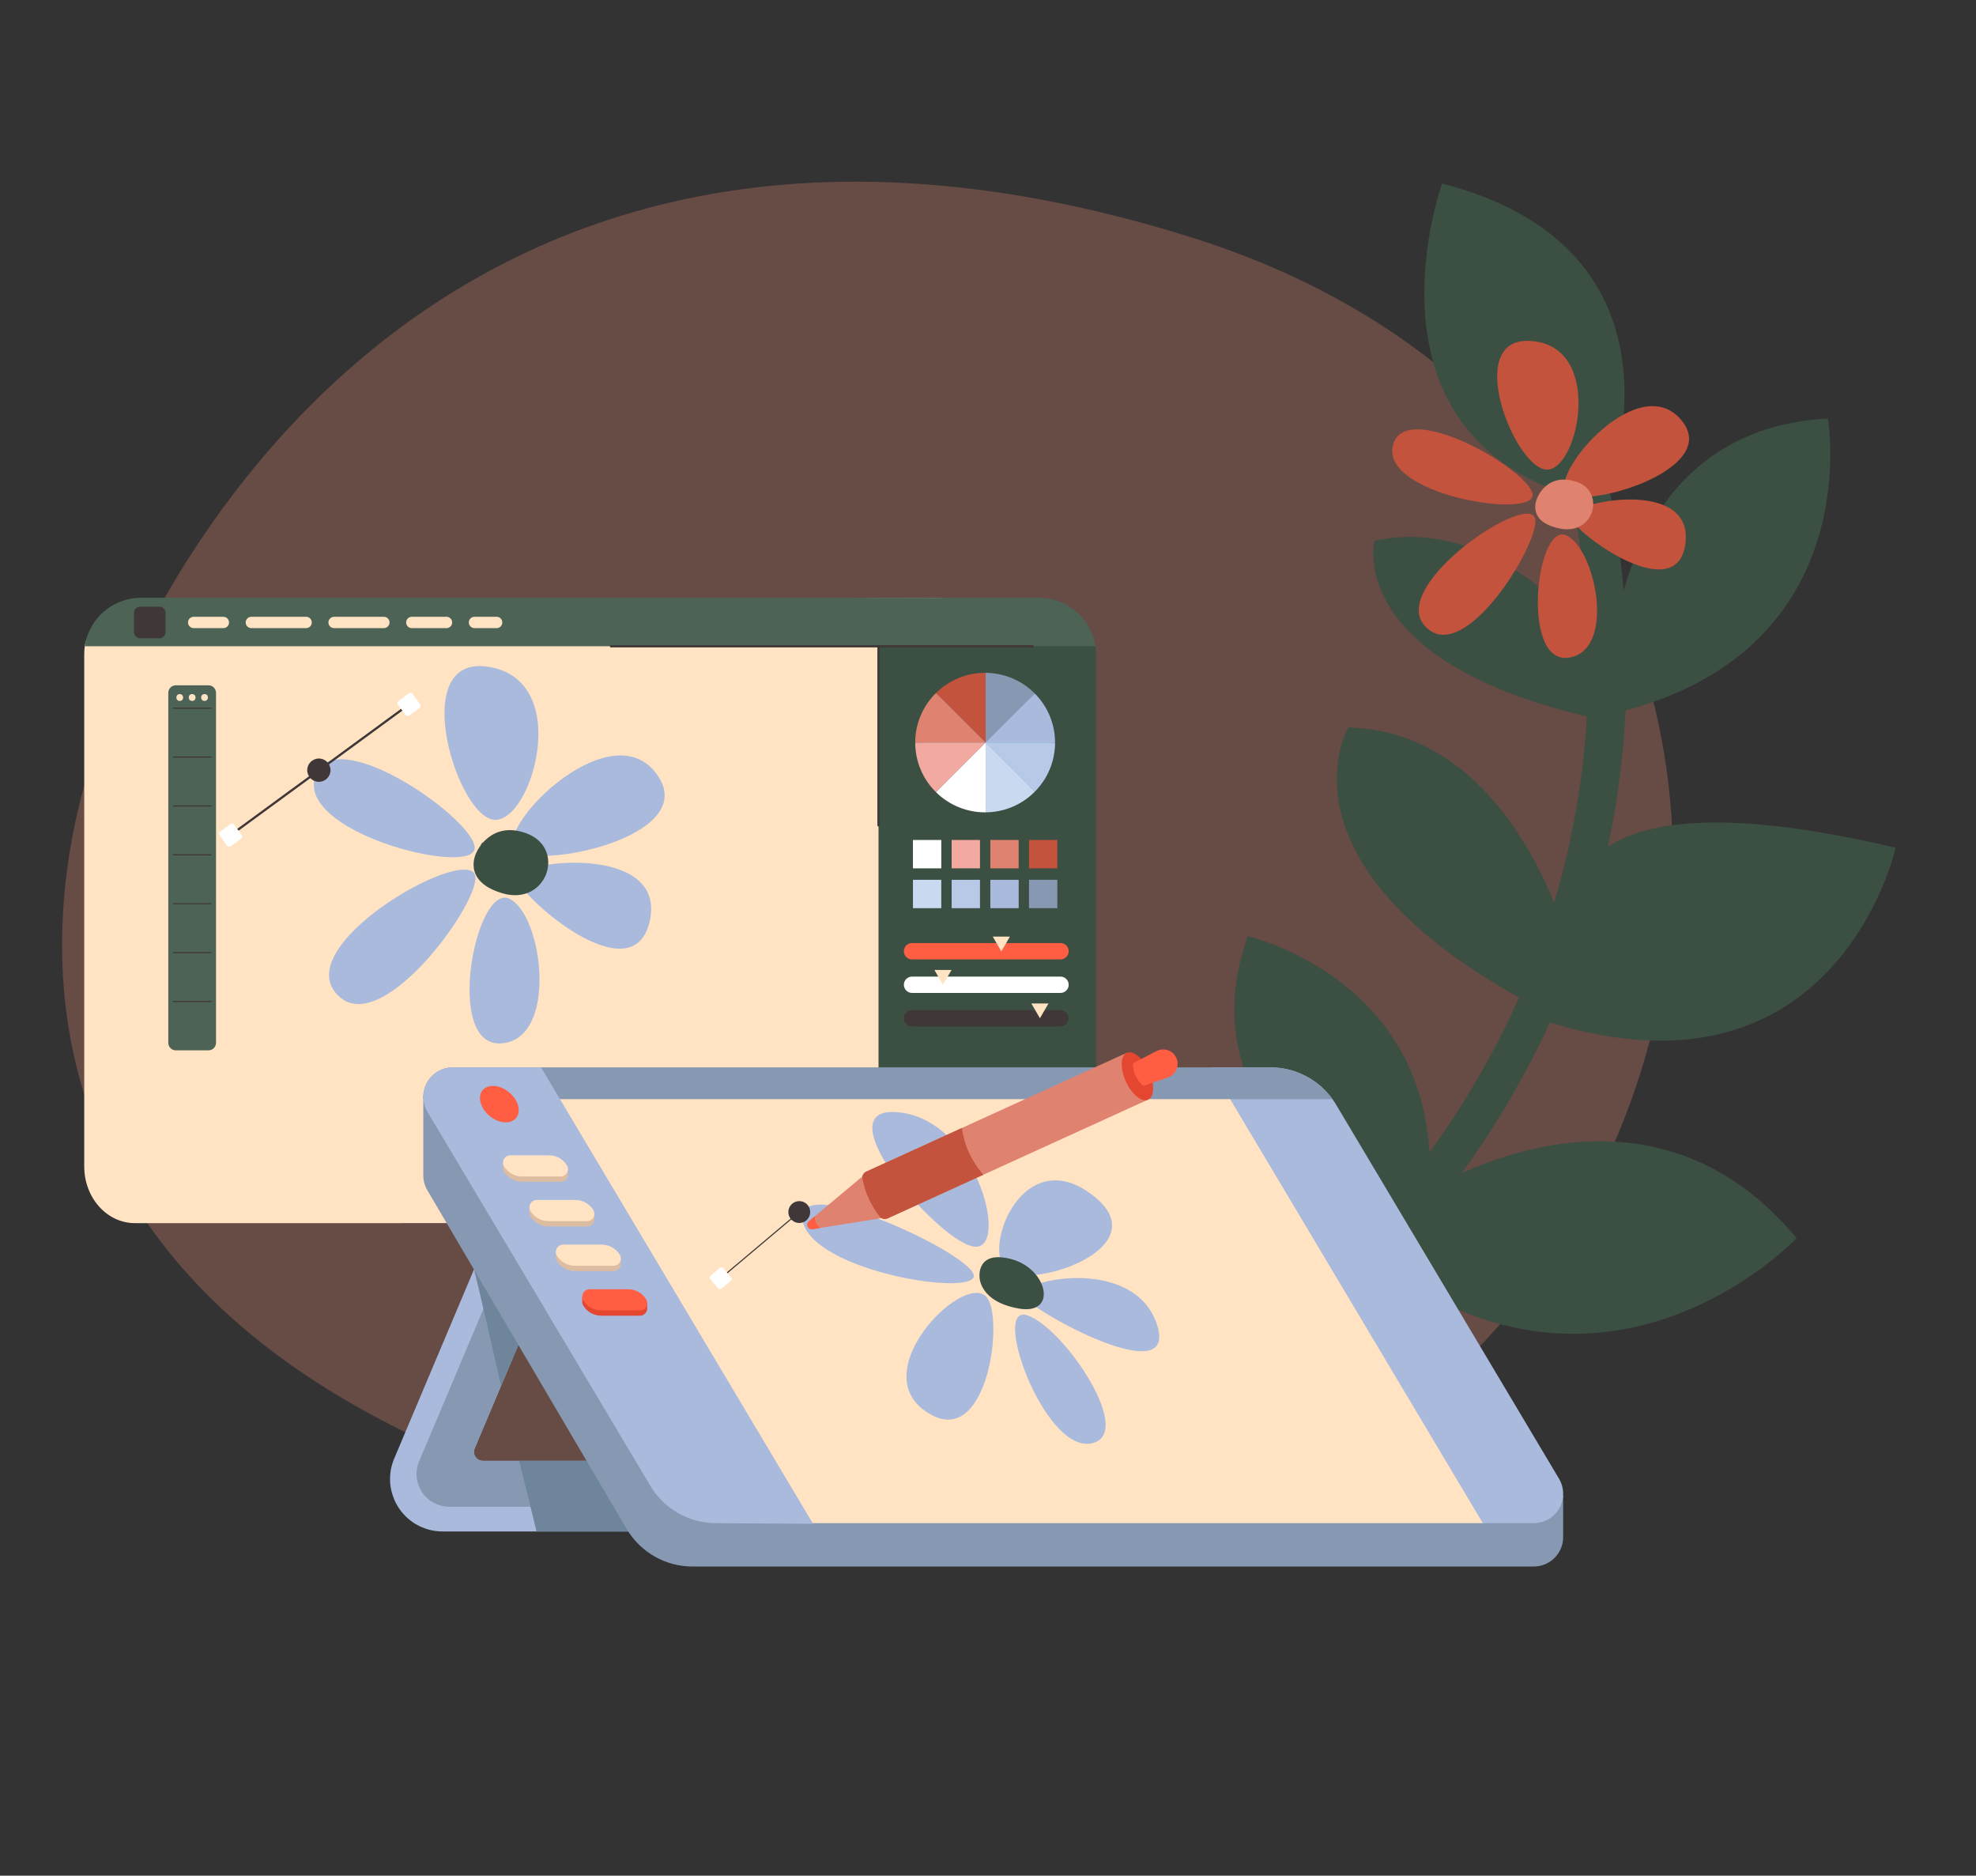 <?xml version="1.0" encoding="UTF-8"?>
<svg id="Calque_15" data-name="Calque 15" xmlns="http://www.w3.org/2000/svg" viewBox="0 0 1138 1080">
  <rect x="0" y="0" width="1138" height="1080" fill="#333333" stroke="none"/>
  <defs>
    <style>
      .cls-1 {
        fill: #fff;
      }

      .cls-2 {
        fill: #ddbda2;
      }

      .cls-3, .cls-4 {
        fill: #3b4f43;
      }

      .cls-5 {
        fill: #aabadd;
      }

      .cls-6 {
        fill: none;
        stroke-linecap: round;
        stroke-width: 22.07px;
      }

      .cls-6, .cls-4 {
        stroke: #3b4f43;
        stroke-miterlimit: 10;
      }

      .cls-7 {
        fill: #6f859b;
      }

      .cls-8 {
        fill: #403838;
      }

      .cls-4 {
        stroke-width: 3.43px;
      }

      .cls-9 {
        fill: #cad9ef;
      }

      .cls-10 {
        fill: #e54630;
      }

      .cls-11 {
        fill: #ff5e43;
      }

      .cls-12 {
        fill: #f2aaa0;
      }

      .cls-13 {
        fill: #8799b2;
      }

      .cls-14 {
        fill: #c3533c;
      }

      .cls-15, .cls-16 {
        fill: #e08270;
      }

      .cls-17 {
        fill: #4c6355;
      }

      .cls-18 {
        fill: #b8c9e8;
      }

      .cls-16 {
        opacity: .3;
      }

      .cls-19 {
        fill: #5dace2;
      }

      .cls-20 {
        fill: #ffe3c3;
      }
    </style>
  </defs>
  <path class="cls-16" d="m63.35,410.49S208.36-13,685.94,136.61c477.58,149.62,302.75,859.32-249.29,752.4C-115.38,782.08,63.35,410.49,63.35,410.49Z"/>
  <g>
    <path class="cls-6" d="m891.98,201.44s149.72,333.33-180.79,592.27"/>
    <path class="cls-3" d="m830.51,105.65s-50.67,140.11,73.43,179.57l22.45-4.59s52.99-136.49-95.88-174.98Z"/>
    <path class="cls-3" d="m929.14,372.87s6.31-125.94,123.57-131.87c0,0,22.98,132.31-118.45,168.52l-5.12-36.65Z"/>
    <path class="cls-3" d="m791.5,311.41s-17.48,69.72,127.39,102.3l7.13-33.97s-56.85-85.38-134.51-68.32Z"/>
    <path class="cls-3" d="m907.46,530.65s-23.8-91.84,184.29-42.49c0,0-33.82,152.32-200.24,100.23l15.95-57.75Z"/>
    <path class="cls-3" d="m816.68,688.97s126.86-85.59,218.01,23.93c0,0-111.72,118.66-249.86,7.73l31.85-31.66Z"/>
    <path class="cls-3" d="m776.53,418.89s-46.12,77.94,104.29,158.71l20.91-38.38s-31.45-118.12-125.2-120.33Z"/>
    <path class="cls-3" d="m788.01,692.91s-106.32-50.61-69.38-153.82c0,0,122.31,27.64,102.81,162.55l-33.44-8.73Z"/>
  </g>
  <g>
    <path class="cls-20" d="m568.86,376.81v294.84c0,18.02-13.06,32.62-29.16,32.62H77.67c-16.1,0-29.16-14.6-29.16-32.62v-294.84c0-1.57.1-3.14.3-4.69,2.03-15.79,26.53-24.79,41.21-24.79l449.67-3.13c14.68,0,26.83,12.13,28.86,27.92.2,1.56.3,3.12.3,4.69h0Z"/>
    <path class="cls-3" d="m631.19,376.81v294.84c0,18.02-14.62,32.62-32.65,32.62h-92.59v-351.7h92.59c16.44,0,23.54,3.71,32.32,19.54.23,1.55.34,3.12.34,4.69h0Z"/>
    <path class="cls-17" d="m630.85,372.12H48.85c2.33-16.03,16.09-27.92,32.31-27.92h517.37c16.22,0,29.98,11.89,32.32,27.92h0Z"/>
    <path class="cls-8" d="m80.77,349.31h11c1.99,0,3.61,1.62,3.61,3.61v10.98c0,1.99-1.62,3.61-3.61,3.61h-11c-1.99,0-3.61-1.62-3.61-3.61v-10.98c0-1.99,1.62-3.61,3.61-3.61Z"/>
    <g>
      <path class="cls-20" d="m128.64,361.68h-17.09c-1.81,0-3.27-1.46-3.27-3.27s1.46-3.27,3.27-3.27h17.09c1.81,0,3.27,1.46,3.27,3.27s-1.46,3.27-3.27,3.27Z"/>
      <path class="cls-20" d="m176.3,361.68h-31.54c-1.81,0-3.27-1.46-3.27-3.27s1.46-3.27,3.27-3.27h31.54c1.81,0,3.27,1.46,3.27,3.27s-1.46,3.27-3.27,3.27Z"/>
      <path class="cls-20" d="m221.06,361.68h-28.65c-1.81,0-3.27-1.46-3.27-3.27s1.46-3.27,3.27-3.27h28.65c1.81,0,3.27,1.46,3.27,3.27s-1.46,3.27-3.27,3.27Z"/>
      <path class="cls-20" d="m257.15,361.68h-19.98c-1.81,0-3.27-1.46-3.27-3.27s1.46-3.27,3.27-3.27h19.98c1.81,0,3.27,1.46,3.27,3.27s-1.46,3.27-3.27,3.27Z"/>
      <path class="cls-20" d="m286.02,361.68h-12.76c-1.81,0-3.27-1.46-3.27-3.27s1.46-3.27,3.27-3.27h12.76c1.81,0,3.27,1.46,3.27,3.27s-1.46,3.27-3.27,3.27Z"/>
    </g>
    <path class="cls-8" d="m594.72,372.78h-242.85c-.36,0-.65-.29-.65-.65s.29-.65.65-.65h242.85c.36,0,.65.29.65.65s-.29.65-.65.65h0Z"/>
    <path class="cls-8" d="m505.94,475.86c-.36,0-.65-.29-.65-.65v-103.08c0-.36.29-.65.65-.65s.65.29.65.65v103.08c0,.36-.29.65-.65.65Z"/>
  </g>
  <g>
    <path class="cls-5" d="m273.35,834.02l33.28-78.89-28.07-37.42-51.54,122.15c-6.49,15.37.72,33.08,16.1,39.57,3.72,1.57,7.71,2.37,11.74,2.37h146.76l-30.49-40.65h-93.06c-2.84,0-5.14-2.3-5.14-5.14,0-.69.14-1.36.4-2h0Z"/>
    <path class="cls-13" d="m390.97,867.57l-19.82-26.42h-93.06c-2.84,0-5.14-2.3-5.14-5.14,0-.69.14-1.36.4-2l33.28-78.89-18.46-24.61-46.81,110.96c-4.04,9.57.45,20.59,10.02,24.62,2.31.97,4.8,1.48,7.31,1.48h132.28Z"/>
    <path class="cls-7" d="m298.99,841.15l10.01,40.65h63.86l-21.18-40.65h-52.7Z"/>
    <path class="cls-7" d="m272.95,730.94c.71,1.41,15.64,66.95,15.64,66.95l13.18-31.01-28.82-35.94Z"/>
    <path class="cls-13" d="m900.23,884.01v-22.8l-14.26-5-102.92-174.83c-7.95-13.33-22.33-21.5-37.85-21.5h-419.11l-82.3-28.86v44.69h.03c-.23,3.43.6,6.84,2.37,9.77l114.8,195.02c7.95,13.33,22.33,21.5,37.85,21.5h484.44c9.37,0,16.97-7.6,16.97-16.96,0-.34-.01-.68-.03-1.03Z"/>
    <path class="cls-20" d="m875.46,869.87l-8.05-4.95-13.43,12.11h-388.6l-27.06-7.16-20.85-.13c-15.52,0-30.24-.87-38.18-14.21l-128.36-215.34c-1.34-2.22-2.15-4.72-2.36-7.31-.75-9.34,23.56-11.66,33.96-11.66l445.61-.35c14.24,0,26.93.6,35.16,12.02.75,1.03,1.45,2.1,2.11,3.2l128.36,215.34c6.73,11.28-5.18,18.44-18.33,18.44h0Z"/>
    <path class="cls-5" d="m883.29,877.03h-29.31l-156.42-262.44h34.08c14.16,0,27.47,6.8,35.74,18.29.75,1.03,1.45,2.1,2.11,3.2l128.36,215.34c4.79,8.03,2.16,18.43-5.88,23.21-2.63,1.56-5.63,2.39-8.68,2.39h0Z"/>
    <path class="cls-13" d="m767.38,632.88H243.84c-.74-9.34,6.24-17.5,15.58-18.24.44-.03.89-.05,1.33-.05h470.89c14.16,0,27.47,6.8,35.74,18.29Z"/>
    <path class="cls-5" d="m468.26,877.4l-55.86-.37c-15.53,0-29.91-8.17-37.85-21.5l-128.36-215.34c-4.79-8.03-2.16-18.43,5.88-23.21,2.62-1.56,5.62-2.39,8.67-2.39h50.85l156.66,262.81Z"/>
    <ellipse class="cls-11" cx="287.58" cy="635.71" rx="8.83" ry="12.53" transform="translate(-384.39 447.89) rotate(-50.04)"/>
    <path class="cls-2" d="m327.13,673.22l-1.29-.13c-2.3-3.03-5.9-4.82-9.71-4.82h-22.22c-1.16,0-2.27.47-3.07,1.32l-1.15-.11v2.83c0,.13,0,.27,0,.41v.11h0c.05.68.26,1.33.62,1.9,2.23,3.57,6.14,5.74,10.35,5.74h22.22c2.29,0,4.16-1.82,4.22-4.11h0v-3.13Z"/>
    <path class="cls-20" d="m322.9,677.41h-22.22c-4.21,0-8.12-2.17-10.35-5.74-1.23-1.98-.63-4.58,1.35-5.81.67-.42,1.44-.64,2.23-.64h22.22c4.21,0,8.12,2.17,10.35,5.74,1.23,1.98.63,4.58-1.35,5.81-.67.42-1.44.64-2.23.64h0Z"/>
    <path class="cls-2" d="m342.34,698.92l-1.29-.13c-2.3-3.03-5.9-4.82-9.71-4.82h-22.22c-1.16,0-2.27.47-3.07,1.32l-1.15-.12v2.83c0,.14,0,.27,0,.41v.11h0c.05.67.27,1.33.62,1.9,2.23,3.57,6.14,5.74,10.35,5.74h22.22c2.29,0,4.16-1.82,4.22-4.11h0v-3.14Z"/>
    <path class="cls-20" d="m338.11,703.12h-22.22c-4.21,0-8.12-2.17-10.35-5.74-1.23-1.98-.63-4.58,1.35-5.81.67-.42,1.44-.64,2.23-.64h22.22c4.21,0,8.12,2.17,10.35,5.74,1.23,1.98.63,4.58-1.35,5.81-.67.42-1.45.64-2.24.64Z"/>
    <path class="cls-2" d="m357.55,724.63l-1.29-.13c-2.3-3.03-5.9-4.82-9.71-4.82h-22.22c-1.16,0-2.27.47-3.07,1.32l-1.15-.12v2.83c0,.13,0,.27,0,.41v.11h0c.05.68.27,1.33.62,1.9,2.23,3.57,6.14,5.74,10.35,5.74h22.22c2.29,0,4.16-1.82,4.22-4.11h0v-3.13Z"/>
    <path class="cls-20" d="m353.32,728.83h-22.22c-4.21,0-8.12-2.17-10.35-5.74-1.23-1.98-.63-4.58,1.35-5.81.67-.42,1.44-.64,2.23-.64h22.22c4.21,0,8.12,2.17,10.35,5.74,1.23,1.98.63,4.58-1.35,5.81-.67.42-1.45.64-2.24.64h0Z"/>
    <path class="cls-10" d="m372.76,750.33l-1.29-.13c-2.31-3.03-5.9-4.82-9.71-4.82h-22.22c-1.16,0-2.27.47-3.07,1.32l-1.15-.11v2.83c0,.13,0,.27,0,.41v.11h0c.05.67.27,1.33.62,1.9,2.23,3.57,6.14,5.74,10.35,5.74h22.22c2.29,0,4.16-1.82,4.22-4.11h0v-3.13Z"/>
    <path class="cls-11" d="m368.53,754.53h-22.22c-4.21,0-8.12-2.17-10.35-5.74-1.23-1.98-.63-4.58,1.35-5.81.67-.42,1.44-.64,2.23-.64h22.22c4.21,0,8.12,2.17,10.35,5.74,1.23,1.98.63,4.58-1.35,5.81-.67.42-1.45.64-2.24.64Z"/>
    <g>
      <path class="cls-5" d="m515.19,640.3c46.16,1.9,66,77.05,47.05,77.57-18.96.53-88.09-79.27-47.05-77.57Z"/>
      <path class="cls-5" d="m627.6,686.96c40.77,29.27-26.85,53.69-45.62,45.91-18.77-7.78,4.86-75.18,45.62-45.91Z"/>
      <path class="cls-5" d="m666.09,761.99c13.99,40.08-70.61-6.49-76.58-15.43-5.97-8.95,62.59-24.65,76.58,15.43Z"/>
      <path class="cls-5" d="m591.58,757.34c20.95,6.77,63.46,69.49,36.42,73.85-27.04,4.36-57.37-80.62-36.42-73.85Z"/>
      <path class="cls-5" d="m567.91,746.54c10.59,10.84,1.42,85.68-31.3,68.24-41.51-22.13,17.52-82.36,31.3-68.24Z"/>
      <path class="cls-5" d="m462.28,703.02c-6.07-29.39,96.16,18.27,98.51,31.14,2.34,12.88-92.43-1.76-98.51-31.14Z"/>
      <path class="cls-3" d="m564.14,735.41s-1.98-15.95,18.64-10.32c20.62,5.64,26.5,32.37,3.83,28.34-22.67-4.03-22.47-18.03-22.47-18.03Z"/>
    </g>
    <circle class="cls-8" cx="460.31" cy="697.89" r="6.3"/>
    <path class="cls-8" d="m417.37,734.4c-.18,0-.33-.15-.33-.33,0-.1.04-.19.12-.25l42.94-36.18c.13-.12.34-.11.46.02.12.13.11.34-.02.46,0,0-.01.01-.02.02l-42.94,36.18c-.06.05-.13.08-.21.08h0Z"/>
    <path class="cls-1" d="m411.5,731.15h7.06c.75,0,1.36.61,1.36,1.36v7.06c0,.75-.61,1.35-1.35,1.35h-7.06c-.75,0-1.36-.61-1.36-1.36v-7.05c0-.75.61-1.35,1.35-1.35Z" transform="translate(-376 438.93) rotate(-40)"/>
  </g>
  <g>
    <path class="cls-17" d="m101.19,394.61h18.95c2.36,0,4.27,1.95,4.27,4.36v201.44c0,2.41-1.91,4.36-4.27,4.36h-18.95c-2.36,0-4.27-1.95-4.27-4.36v-201.44c0-2.41,1.91-4.36,4.27-4.36Z"/>
    <g>
      <path class="cls-8" d="m121.53,576.96h-21.64c-.18,0-.32-.15-.32-.33s.14-.33.32-.33h21.64c.18,0,.32.15.32.33s-.14.33-.32.33Z"/>
      <path class="cls-8" d="m121.53,548.81h-21.64c-.18,0-.32-.15-.32-.33s.14-.33.32-.33h21.64c.18,0,.32.15.32.33s-.14.33-.32.33Z"/>
      <path class="cls-8" d="m121.53,520.67h-21.64c-.18,0-.32-.15-.32-.33s.14-.33.32-.33h21.64c.18,0,.32.15.32.33s-.14.33-.32.33Z"/>
      <path class="cls-8" d="m121.53,492.53h-21.64c-.18,0-.32-.15-.32-.33s.14-.33.32-.33h21.64c.18,0,.32.15.32.33s-.14.33-.32.33Z"/>
      <path class="cls-8" d="m121.53,464.39h-21.64c-.18,0-.32-.15-.32-.33s.14-.33.32-.33h21.64c.18,0,.32.15.32.33s-.14.33-.32.33Z"/>
      <path class="cls-8" d="m121.53,436.25h-21.64c-.18,0-.32-.15-.32-.33s.14-.33.32-.33h21.64c.18,0,.32.15.32.33s-.14.33-.32.33Z"/>
      <path class="cls-8" d="m121.53,408.11h-21.64c-.18,0-.32-.15-.32-.33s.14-.33.32-.33h21.64c.18,0,.32.15.32.33s-.14.33-.32.33Z"/>
    </g>
    <ellipse class="cls-20" cx="110.66" cy="401.62" rx="1.95" ry="1.99"/>
    <ellipse class="cls-20" cx="117.8" cy="401.62" rx="1.95" ry="1.99"/>
    <ellipse class="cls-20" cx="103.52" cy="401.62" rx="1.95" ry="1.99"/>
  </g>
  <g>
    <path class="cls-1" d="m525.78,483.65h16.32v16.34h-16.32v-16.34Z"/>
    <path class="cls-12" d="m548.06,483.65h16.32v16.34h-16.32v-16.34Z"/>
    <path class="cls-15" d="m570.34,483.65h16.32v16.34h-16.32v-16.34Z"/>
    <path class="cls-14" d="m592.61,483.65h16.32v16.34h-16.32v-16.34Z"/>
    <path class="cls-9" d="m525.78,506.59h16.32v16.34h-16.32v-16.34Z"/>
    <path class="cls-18" d="m548.06,506.59h16.32v16.34h-16.32v-16.34Z"/>
    <path class="cls-5" d="m570.34,506.59h16.32v16.34h-16.32v-16.34Z"/>
    <path class="cls-13" d="m592.61,506.59h16.32v16.34h-16.32v-16.34Z"/>
  </g>
  <g>
    <path class="cls-11" d="m610.73,552.43h-85.45c-2.62,0-4.74-2.11-4.74-4.71,0-2.6,2.12-4.71,4.74-4.71h85.45c2.62,0,4.74,2.11,4.74,4.71,0,2.6-2.12,4.71-4.74,4.71Z"/>
    <path class="cls-1" d="m610.73,571.73h-85.45c-2.62,0-4.74-2.11-4.74-4.71,0-2.6,2.12-4.71,4.74-4.71h85.45c2.62,0,4.74,2.11,4.74,4.71,0,2.6-2.12,4.71-4.74,4.71Z"/>
    <path class="cls-8" d="m610.73,591.02h-85.45c-2.62-.03-4.72-2.17-4.69-4.77.03-2.56,2.11-4.63,4.69-4.66h85.45c2.62.03,4.72,2.17,4.69,4.77-.03,2.56-2.11,4.63-4.69,4.66Z"/>
    <g>
      <path class="cls-20" d="m576.68,547.8l4.94-8.5h-9.87l4.94,8.5Z"/>
      <path class="cls-20" d="m543.06,567.01l4.94-8.5h-9.87l4.94,8.5Z"/>
      <path class="cls-20" d="m598.9,586.31l4.94-8.5h-9.87l4.94,8.5Z"/>
    </g>
  </g>
  <g>
    <path class="cls-19" d="m539.04,399.03l22.58,25.76-34.52,2.79,36.14,1.89-24.2,26.66,27.27-23.76,1.34,35.57,2.49-35.31,25.83,23.21-23.01-26.19,34.66-2.06-33.47-2.28,21.82-25.98-26,22.91-2.32-34.82-2.11,33.72-26.5-22.1Z"/>
    <path class="cls-1" d="m567.65,427.58v40.17c-.1,0-.2,0-.29,0-10.61.01-20.79-4.17-28.32-11.62l28.61-28.55Z"/>
    <path class="cls-12" d="m527.09,427.58h40.56l-28.61,28.55c-7.66-7.53-11.96-17.82-11.95-28.55Z"/>
    <path class="cls-15" d="m539.04,399.03l28.61,28.55h-40.56c-.01-10.73,4.29-21.02,11.95-28.55Z"/>
    <path class="cls-14" d="m567.36,387.41c.1,0,.2,0,.29,0v40.17l-28.61-28.55c7.53-7.46,17.71-11.64,28.32-11.62Z"/>
    <path class="cls-13" d="m567.65,387.42c10.65.06,20.84,4.35,28.32,11.91l-28.32,28.25v-40.17Z"/>
    <path class="cls-5" d="m595.97,399.33c7.47,7.51,11.66,17.67,11.65,28.25h-39.97l28.32-28.25Z"/>
    <path class="cls-18" d="m567.65,427.58h39.97c.01,10.58-4.18,20.74-11.65,28.25l-28.32-28.25Z"/>
    <path class="cls-9" d="m567.65,427.58l28.32,28.25c-7.48,7.57-17.67,11.85-28.32,11.91v-40.17Z"/>
  </g>
  <g>
    <path class="cls-15" d="m661.23,633.13l-12.3-26.94-150.04,68.41c-1.61.72-2.52,2.45-2.2,4.19,1.53,7.89,4.92,15.31,9.9,21.63,1.1,1.4,3.01,1.86,4.63,1.11l150.01-68.4Z"/>
    <path class="cls-15" d="m509.32,701.14l-36.72,5.88-4.67.75c-.14.02-.28.03-.42.03-1.45,0-2.62-1.18-2.61-2.62,0-.77.34-1.51.94-2l3.62-3.03,28.53-23.88,11.34,24.87Z"/>
    <path class="cls-14" d="m566.3,676.42l-55.09,25.12c-1.61.75-3.53.29-4.63-1.11-4.98-6.32-8.37-13.74-9.9-21.63-.32-1.74.59-3.46,2.2-4.19l55.12-25.13c1.35,10.21,5.59,19.13,12.3,26.95h0Z"/>
    <ellipse class="cls-10" cx="655.08" cy="619.66" rx="7.3" ry="14.81" transform="translate(-198.16 327.96) rotate(-24.53)"/>
    <path class="cls-11" d="m652.65,612.18c-.9,4.01,2.5,11.01,5.95,13.04l14.01-4.81c4.33-1.49,6.64-6.21,5.15-10.54-.07-.19-.14-.38-.22-.56-1.8-4.21-6.67-6.17-10.89-4.38-.19.08-.38.17-.57.27l-13.43,6.98Z"/>
    <path class="cls-11" d="m472.6,707.02l-4.67.75c-.14.02-.28.03-.42.03-1.45,0-2.62-1.18-2.61-2.62,0-.77.34-1.51.94-2l3.62-3.03c-.65,2.8.85,5.43,3.15,6.88Z"/>
  </g>
  <g>
    <path class="cls-5" d="m280.03,383.76c50.75,6.46,26.49,89.55,4.83,88.31-21.66-1.24-49.96-94.05-4.83-88.31Z"/>
    <path class="cls-5" d="m377.57,444.9c27.71,35.52-63.49,55.45-79.78,45.25-16.29-10.19,52.07-80.77,79.78-45.25Z"/>
    <path class="cls-5" d="m374.35,529.64c-9.1,44.64-75.41-13.74-76.59-23.98-1.17-10.24,85.69-20.66,76.59,23.98Z"/>
    <path class="cls-5" d="m293.41,517.51c19.37,9.32,28.31,81.13-4.81,83.27-33.12,2.13-14.56-92.58,4.81-83.27Z"/>
    <path class="cls-5" d="m273.48,503.58c5.19,12.73-51.52,92.72-77.52,70.75-32.99-27.87,70.76-87.32,77.52-70.75Z"/>
    <path class="cls-5" d="m181.63,446.49c11.39-32.33,96.86,28.91,91.51,43.05-5.35,14.14-102.9-10.71-91.51-43.05Z"/>
    <path class="cls-4" d="m276.14,491.19s7.67-17.43,27.37-9.37c19.7,8.06,9.74,37.5-13.27,30.99-23.01-6.51-14.1-21.62-14.1-21.62Z"/>
  </g>
  <path class="cls-8" d="m135.44,479.58c-.36,0-.65-.29-.65-.65,0-.21.1-.4.27-.53l98.95-72.49c.29-.21.7-.15.91.14.21.29.15.7-.14.91l-98.95,72.49c-.11.08-.25.13-.39.13h0Z"/>
  <ellipse class="cls-8" cx="183.64" cy="443.46" rx="6.71" ry="6.71"/>
  <path class="cls-1" d="m126.71,478.88l6.07-4.44c.64-.47,1.55-.33,2.02.31l4.45,6.06c.47.64.33,1.55-.31,2.02l-6.07,4.44c-.64.47-1.55.33-2.02-.31l-4.45-6.06c-.47-.64-.33-1.55.31-2.02Z"/>
  <path class="cls-1" d="m229.43,403.63l6.07-4.44c.64-.47,1.55-.33,2.02.31l4.45,6.06c.47.64.33,1.55-.31,2.02l-6.07,4.44c-.64.47-1.55.33-2.02-.31l-4.45-6.06c-.47-.64-.33-1.55.31-2.02Z"/>
  <g>
    <path class="cls-14" d="m880.76,196.28c43.26,1.82,28.74,73.62,10.39,74.12-18.35.5-48.86-75.74-10.39-74.12Z"/>
    <path class="cls-14" d="m967.38,240.86c25.91,27.97-49.58,51.3-64.05,43.87-14.47-7.43,38.14-71.84,64.05-43.87Z"/>
    <path class="cls-14" d="m970.72,312.55c-4.49,38.3-64.58-6.2-66.3-14.75-1.72-8.55,70.79-23.55,66.3,14.75Z"/>
    <path class="cls-14" d="m901.6,308.11c17,6.47,29.68,66.4,1.9,70.56-27.78,4.17-18.9-77.03-1.9-70.56Z"/>
    <path class="cls-14" d="m883.8,297.79c5.29,10.36-36.82,81.87-60.31,65.21-29.81-21.14,53.43-78.69,60.31-65.21Z"/>
    <path class="cls-14" d="m802.26,256.21c7.29-28.08,83.75,17.46,80.25,29.76-3.5,12.3-87.54-1.68-80.25-29.76Z"/>
    <path class="cls-15" d="m885.15,287.15s5.22-15.24,22.41-9.86c17.19,5.39,10.9,30.93-8.97,27.08-19.87-3.85-13.44-17.22-13.44-17.22Z"/>
  </g>
</svg>
